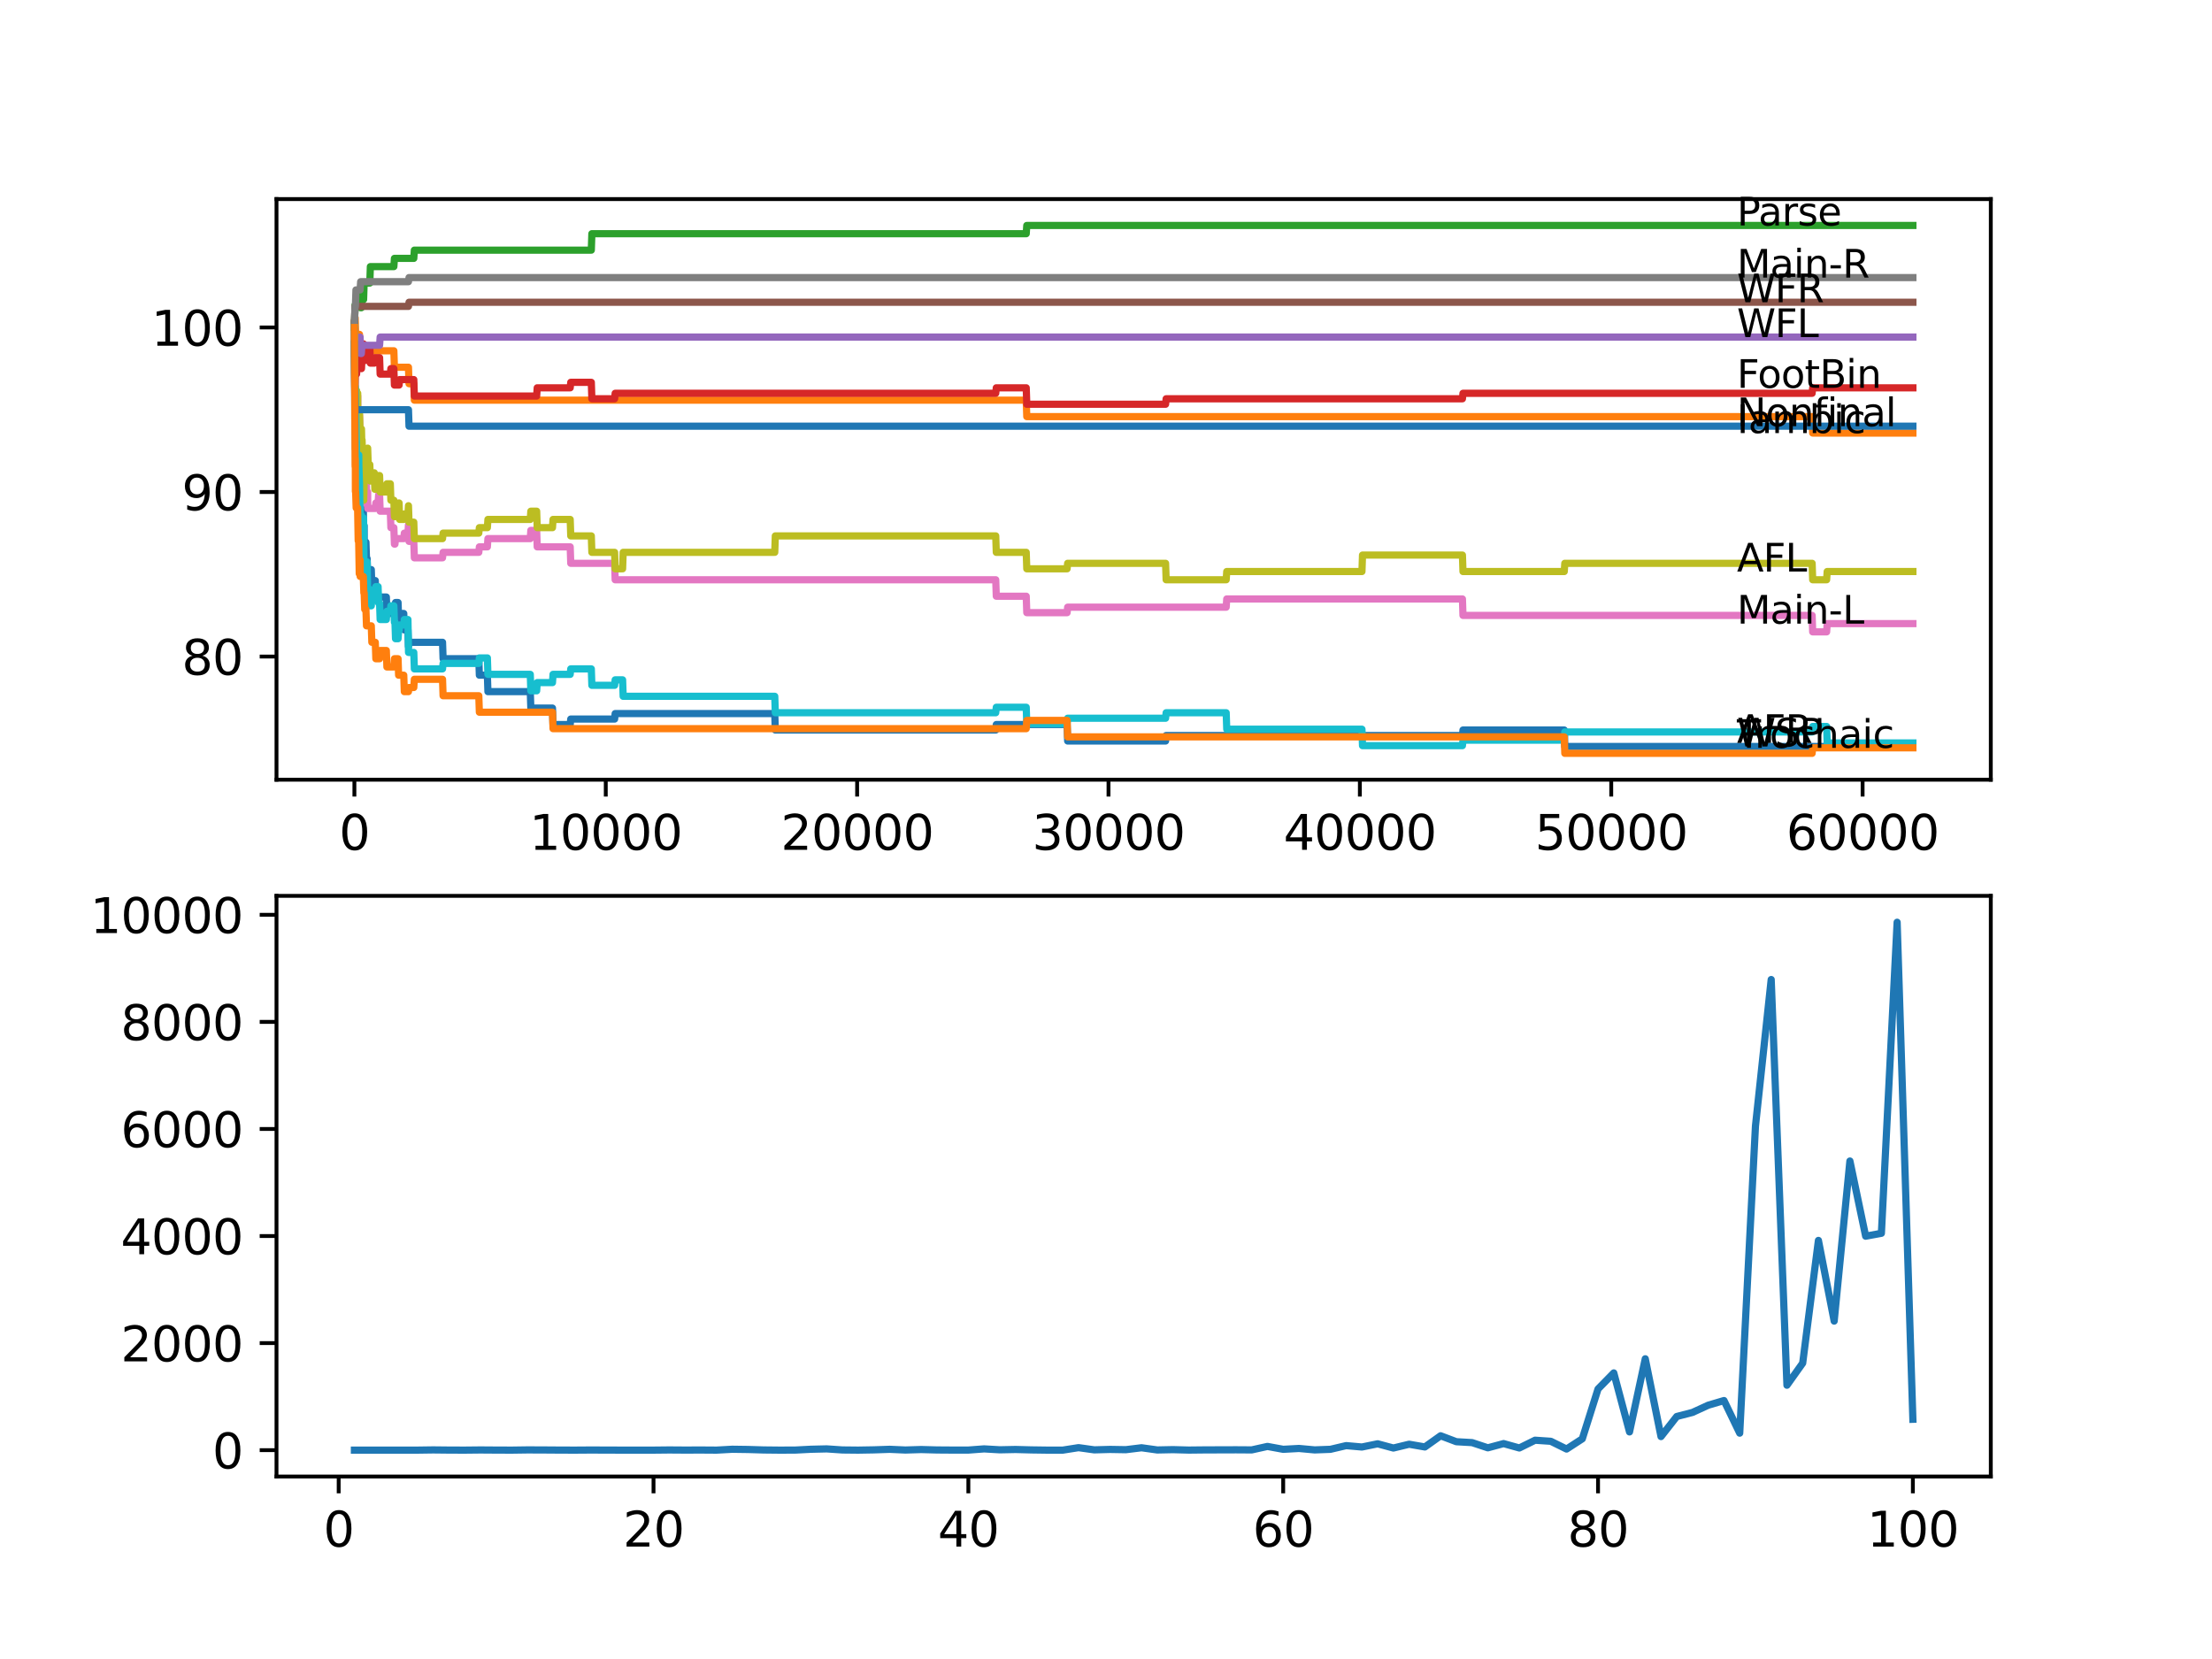 <?xml version="1.0" encoding="utf-8" standalone="no"?>
<!DOCTYPE svg PUBLIC "-//W3C//DTD SVG 1.1//EN"
  "http://www.w3.org/Graphics/SVG/1.1/DTD/svg11.dtd">
<svg xmlns:xlink="http://www.w3.org/1999/xlink" width="460.8pt" height="345.6pt" viewBox="0 0 460.8 345.6" xmlns="http://www.w3.org/2000/svg" version="1.1">
 <defs>
  <style type="text/css">*{stroke-linejoin: round; stroke-linecap: butt}</style>
 </defs>
 <g id="figure_1">
  <g id="patch_1">
   <path d="M 0 345.6 
L 460.8 345.6 
L 460.8 0 
L 0 0 
z
" style="fill: #ffffff"/>
  </g>
  <g id="axes_1">
   <g id="patch_2">
    <path d="M 57.6 162.432 
L 414.72 162.432 
L 414.72 41.472 
L 57.6 41.472 
z
" style="fill: #ffffff"/>
   </g>
   <g id="matplotlib.axis_1">
    <g id="xtick_1">
     <g id="line2d_1">
      <defs>
       <path id="m3d35a24937" d="M 0 0 
L 0 3.5 
" style="stroke: #000000; stroke-width: 0.8"/>
      </defs>
      <g>
       <use xlink:href="#m3d35a24937" x="73.827" y="162.432" style="stroke: #000000; stroke-width: 0.8"/>
      </g>
     </g>
     <g id="text_1">
      <!-- 0 -->
      <g transform="translate(70.646 177.03)scale(0.1 -0.1)">
       <defs>
        <path id="DejaVuSans-30" d="M 2034 4250 
Q 1547 4250 1301 3770 
Q 1056 3291 1056 2328 
Q 1056 1369 1301 889 
Q 1547 409 2034 409 
Q 2525 409 2770 889 
Q 3016 1369 3016 2328 
Q 3016 3291 2770 3770 
Q 2525 4250 2034 4250 
z
M 2034 4750 
Q 2819 4750 3233 4129 
Q 3647 3509 3647 2328 
Q 3647 1150 3233 529 
Q 2819 -91 2034 -91 
Q 1250 -91 836 529 
Q 422 1150 422 2328 
Q 422 3509 836 4129 
Q 1250 4750 2034 4750 
z
" transform="scale(0.016)"/>
       </defs>
       <use xlink:href="#DejaVuSans-30"/>
      </g>
     </g>
    </g>
    <g id="xtick_2">
     <g id="line2d_2">
      <g>
       <use xlink:href="#m3d35a24937" x="126.192" y="162.432" style="stroke: #000000; stroke-width: 0.8"/>
      </g>
     </g>
     <g id="text_2">
      <!-- 10000 -->
      <g transform="translate(110.286 177.03)scale(0.1 -0.1)">
       <defs>
        <path id="DejaVuSans-31" d="M 794 531 
L 1825 531 
L 1825 4091 
L 703 3866 
L 703 4441 
L 1819 4666 
L 2450 4666 
L 2450 531 
L 3481 531 
L 3481 0 
L 794 0 
L 794 531 
z
" transform="scale(0.016)"/>
       </defs>
       <use xlink:href="#DejaVuSans-31"/>
       <use xlink:href="#DejaVuSans-30" x="63.623"/>
       <use xlink:href="#DejaVuSans-30" x="127.246"/>
       <use xlink:href="#DejaVuSans-30" x="190.869"/>
       <use xlink:href="#DejaVuSans-30" x="254.492"/>
      </g>
     </g>
    </g>
    <g id="xtick_3">
     <g id="line2d_3">
      <g>
       <use xlink:href="#m3d35a24937" x="178.556" y="162.432" style="stroke: #000000; stroke-width: 0.8"/>
      </g>
     </g>
     <g id="text_3">
      <!-- 20000 -->
      <g transform="translate(162.65 177.03)scale(0.1 -0.1)">
       <defs>
        <path id="DejaVuSans-32" d="M 1228 531 
L 3431 531 
L 3431 0 
L 469 0 
L 469 531 
Q 828 903 1448 1529 
Q 2069 2156 2228 2338 
Q 2531 2678 2651 2914 
Q 2772 3150 2772 3378 
Q 2772 3750 2511 3984 
Q 2250 4219 1831 4219 
Q 1534 4219 1204 4116 
Q 875 4013 500 3803 
L 500 4441 
Q 881 4594 1212 4672 
Q 1544 4750 1819 4750 
Q 2544 4750 2975 4387 
Q 3406 4025 3406 3419 
Q 3406 3131 3298 2873 
Q 3191 2616 2906 2266 
Q 2828 2175 2409 1742 
Q 1991 1309 1228 531 
z
" transform="scale(0.016)"/>
       </defs>
       <use xlink:href="#DejaVuSans-32"/>
       <use xlink:href="#DejaVuSans-30" x="63.623"/>
       <use xlink:href="#DejaVuSans-30" x="127.246"/>
       <use xlink:href="#DejaVuSans-30" x="190.869"/>
       <use xlink:href="#DejaVuSans-30" x="254.492"/>
      </g>
     </g>
    </g>
    <g id="xtick_4">
     <g id="line2d_4">
      <g>
       <use xlink:href="#m3d35a24937" x="230.921" y="162.432" style="stroke: #000000; stroke-width: 0.8"/>
      </g>
     </g>
     <g id="text_4">
      <!-- 30000 -->
      <g transform="translate(215.015 177.03)scale(0.1 -0.1)">
       <defs>
        <path id="DejaVuSans-33" d="M 2597 2516 
Q 3050 2419 3304 2112 
Q 3559 1806 3559 1356 
Q 3559 666 3084 287 
Q 2609 -91 1734 -91 
Q 1441 -91 1130 -33 
Q 819 25 488 141 
L 488 750 
Q 750 597 1062 519 
Q 1375 441 1716 441 
Q 2309 441 2620 675 
Q 2931 909 2931 1356 
Q 2931 1769 2642 2001 
Q 2353 2234 1838 2234 
L 1294 2234 
L 1294 2753 
L 1863 2753 
Q 2328 2753 2575 2939 
Q 2822 3125 2822 3475 
Q 2822 3834 2567 4026 
Q 2313 4219 1838 4219 
Q 1578 4219 1281 4162 
Q 984 4106 628 3988 
L 628 4550 
Q 988 4650 1302 4700 
Q 1616 4750 1894 4750 
Q 2613 4750 3031 4423 
Q 3450 4097 3450 3541 
Q 3450 3153 3228 2886 
Q 3006 2619 2597 2516 
z
" transform="scale(0.016)"/>
       </defs>
       <use xlink:href="#DejaVuSans-33"/>
       <use xlink:href="#DejaVuSans-30" x="63.623"/>
       <use xlink:href="#DejaVuSans-30" x="127.246"/>
       <use xlink:href="#DejaVuSans-30" x="190.869"/>
       <use xlink:href="#DejaVuSans-30" x="254.492"/>
      </g>
     </g>
    </g>
    <g id="xtick_5">
     <g id="line2d_5">
      <g>
       <use xlink:href="#m3d35a24937" x="283.285" y="162.432" style="stroke: #000000; stroke-width: 0.8"/>
      </g>
     </g>
     <g id="text_5">
      <!-- 40000 -->
      <g transform="translate(267.379 177.03)scale(0.1 -0.1)">
       <defs>
        <path id="DejaVuSans-34" d="M 2419 4116 
L 825 1625 
L 2419 1625 
L 2419 4116 
z
M 2253 4666 
L 3047 4666 
L 3047 1625 
L 3713 1625 
L 3713 1100 
L 3047 1100 
L 3047 0 
L 2419 0 
L 2419 1100 
L 313 1100 
L 313 1709 
L 2253 4666 
z
" transform="scale(0.016)"/>
       </defs>
       <use xlink:href="#DejaVuSans-34"/>
       <use xlink:href="#DejaVuSans-30" x="63.623"/>
       <use xlink:href="#DejaVuSans-30" x="127.246"/>
       <use xlink:href="#DejaVuSans-30" x="190.869"/>
       <use xlink:href="#DejaVuSans-30" x="254.492"/>
      </g>
     </g>
    </g>
    <g id="xtick_6">
     <g id="line2d_6">
      <g>
       <use xlink:href="#m3d35a24937" x="335.65" y="162.432" style="stroke: #000000; stroke-width: 0.8"/>
      </g>
     </g>
     <g id="text_6">
      <!-- 50000 -->
      <g transform="translate(319.744 177.03)scale(0.1 -0.1)">
       <defs>
        <path id="DejaVuSans-35" d="M 691 4666 
L 3169 4666 
L 3169 4134 
L 1269 4134 
L 1269 2991 
Q 1406 3038 1543 3061 
Q 1681 3084 1819 3084 
Q 2600 3084 3056 2656 
Q 3513 2228 3513 1497 
Q 3513 744 3044 326 
Q 2575 -91 1722 -91 
Q 1428 -91 1123 -41 
Q 819 9 494 109 
L 494 744 
Q 775 591 1075 516 
Q 1375 441 1709 441 
Q 2250 441 2565 725 
Q 2881 1009 2881 1497 
Q 2881 1984 2565 2268 
Q 2250 2553 1709 2553 
Q 1456 2553 1204 2497 
Q 953 2441 691 2322 
L 691 4666 
z
" transform="scale(0.016)"/>
       </defs>
       <use xlink:href="#DejaVuSans-35"/>
       <use xlink:href="#DejaVuSans-30" x="63.623"/>
       <use xlink:href="#DejaVuSans-30" x="127.246"/>
       <use xlink:href="#DejaVuSans-30" x="190.869"/>
       <use xlink:href="#DejaVuSans-30" x="254.492"/>
      </g>
     </g>
    </g>
    <g id="xtick_7">
     <g id="line2d_7">
      <g>
       <use xlink:href="#m3d35a24937" x="388.014" y="162.432" style="stroke: #000000; stroke-width: 0.8"/>
      </g>
     </g>
     <g id="text_7">
      <!-- 60000 -->
      <g transform="translate(372.108 177.03)scale(0.1 -0.1)">
       <defs>
        <path id="DejaVuSans-36" d="M 2113 2584 
Q 1688 2584 1439 2293 
Q 1191 2003 1191 1497 
Q 1191 994 1439 701 
Q 1688 409 2113 409 
Q 2538 409 2786 701 
Q 3034 994 3034 1497 
Q 3034 2003 2786 2293 
Q 2538 2584 2113 2584 
z
M 3366 4563 
L 3366 3988 
Q 3128 4100 2886 4159 
Q 2644 4219 2406 4219 
Q 1781 4219 1451 3797 
Q 1122 3375 1075 2522 
Q 1259 2794 1537 2939 
Q 1816 3084 2150 3084 
Q 2853 3084 3261 2657 
Q 3669 2231 3669 1497 
Q 3669 778 3244 343 
Q 2819 -91 2113 -91 
Q 1303 -91 875 529 
Q 447 1150 447 2328 
Q 447 3434 972 4092 
Q 1497 4750 2381 4750 
Q 2619 4750 2861 4703 
Q 3103 4656 3366 4563 
z
" transform="scale(0.016)"/>
       </defs>
       <use xlink:href="#DejaVuSans-36"/>
       <use xlink:href="#DejaVuSans-30" x="63.623"/>
       <use xlink:href="#DejaVuSans-30" x="127.246"/>
       <use xlink:href="#DejaVuSans-30" x="190.869"/>
       <use xlink:href="#DejaVuSans-30" x="254.492"/>
      </g>
     </g>
    </g>
   </g>
   <g id="matplotlib.axis_2">
    <g id="ytick_1">
     <g id="line2d_8">
      <defs>
       <path id="mb5b7b921cf" d="M 0 0 
L -3.5 0 
" style="stroke: #000000; stroke-width: 0.8"/>
      </defs>
      <g>
       <use xlink:href="#mb5b7b921cf" x="57.6" y="136.769" style="stroke: #000000; stroke-width: 0.8"/>
      </g>
     </g>
     <g id="text_8">
      <!-- 80 -->
      <g transform="translate(37.875 140.568)scale(0.1 -0.1)">
       <defs>
        <path id="DejaVuSans-38" d="M 2034 2216 
Q 1584 2216 1326 1975 
Q 1069 1734 1069 1313 
Q 1069 891 1326 650 
Q 1584 409 2034 409 
Q 2484 409 2743 651 
Q 3003 894 3003 1313 
Q 3003 1734 2745 1975 
Q 2488 2216 2034 2216 
z
M 1403 2484 
Q 997 2584 770 2862 
Q 544 3141 544 3541 
Q 544 4100 942 4425 
Q 1341 4750 2034 4750 
Q 2731 4750 3128 4425 
Q 3525 4100 3525 3541 
Q 3525 3141 3298 2862 
Q 3072 2584 2669 2484 
Q 3125 2378 3379 2068 
Q 3634 1759 3634 1313 
Q 3634 634 3220 271 
Q 2806 -91 2034 -91 
Q 1263 -91 848 271 
Q 434 634 434 1313 
Q 434 1759 690 2068 
Q 947 2378 1403 2484 
z
M 1172 3481 
Q 1172 3119 1398 2916 
Q 1625 2713 2034 2713 
Q 2441 2713 2670 2916 
Q 2900 3119 2900 3481 
Q 2900 3844 2670 4047 
Q 2441 4250 2034 4250 
Q 1625 4250 1398 4047 
Q 1172 3844 1172 3481 
z
" transform="scale(0.016)"/>
       </defs>
       <use xlink:href="#DejaVuSans-38"/>
       <use xlink:href="#DejaVuSans-30" x="63.623"/>
      </g>
     </g>
    </g>
    <g id="ytick_2">
     <g id="line2d_9">
      <g>
       <use xlink:href="#mb5b7b921cf" x="57.6" y="102.495" style="stroke: #000000; stroke-width: 0.8"/>
      </g>
     </g>
     <g id="text_9">
      <!-- 90 -->
      <g transform="translate(37.875 106.294)scale(0.1 -0.1)">
       <defs>
        <path id="DejaVuSans-39" d="M 703 97 
L 703 672 
Q 941 559 1184 500 
Q 1428 441 1663 441 
Q 2288 441 2617 861 
Q 2947 1281 2994 2138 
Q 2813 1869 2534 1725 
Q 2256 1581 1919 1581 
Q 1219 1581 811 2004 
Q 403 2428 403 3163 
Q 403 3881 828 4315 
Q 1253 4750 1959 4750 
Q 2769 4750 3195 4129 
Q 3622 3509 3622 2328 
Q 3622 1225 3098 567 
Q 2575 -91 1691 -91 
Q 1453 -91 1209 -44 
Q 966 3 703 97 
z
M 1959 2075 
Q 2384 2075 2632 2365 
Q 2881 2656 2881 3163 
Q 2881 3666 2632 3958 
Q 2384 4250 1959 4250 
Q 1534 4250 1286 3958 
Q 1038 3666 1038 3163 
Q 1038 2656 1286 2365 
Q 1534 2075 1959 2075 
z
" transform="scale(0.016)"/>
       </defs>
       <use xlink:href="#DejaVuSans-39"/>
       <use xlink:href="#DejaVuSans-30" x="63.623"/>
      </g>
     </g>
    </g>
    <g id="ytick_3">
     <g id="line2d_10">
      <g>
       <use xlink:href="#mb5b7b921cf" x="57.6" y="68.22" style="stroke: #000000; stroke-width: 0.8"/>
      </g>
     </g>
     <g id="text_10">
      <!-- 100 -->
      <g transform="translate(31.512 72.02)scale(0.1 -0.1)">
       <use xlink:href="#DejaVuSans-31"/>
       <use xlink:href="#DejaVuSans-30" x="63.623"/>
       <use xlink:href="#DejaVuSans-30" x="127.246"/>
      </g>
     </g>
    </g>
   </g>
   <g id="line2d_11">
    <path d="M 73.833 67.363 
L 73.917 87.243 
L 73.969 85.243 
L 73.995 85.243 
L 74.011 84.386 
L 74.037 93.526 
L 74.053 93.526 
L 74.084 93.526 
L 74.089 96.954 
L 74.194 95.811 
L 74.283 95.811 
L 74.403 92.955 
L 74.498 92.955 
L 74.613 98.667 
L 74.639 98.667 
L 74.718 96.382 
L 74.723 99.81 
L 74.744 99.81 
L 74.749 99.81 
L 74.864 103.237 
L 74.922 103.237 
L 75.037 108.378 
L 75.377 108.378 
L 75.498 106.093 
L 75.66 106.093 
L 75.681 104.951 
L 75.749 110.663 
L 75.77 110.663 
L 75.864 109.521 
L 75.87 112.948 
L 76.231 112.948 
L 76.346 116.376 
L 76.482 116.376 
L 76.592 119.803 
L 76.708 118.661 
L 77.346 118.661 
L 77.462 122.088 
L 77.97 122.088 
L 78.085 120.946 
L 78.179 120.946 
L 78.294 124.373 
L 80.483 124.373 
L 80.598 127.801 
L 81.31 127.801 
L 81.426 126.658 
L 82.279 126.658 
L 82.394 125.516 
L 82.923 125.516 
L 83.038 128.943 
L 83.138 128.943 
L 83.253 127.801 
L 84.112 127.801 
L 84.227 131.228 
L 84.981 131.228 
L 85.091 134.655 
L 85.206 133.799 
L 92.186 133.799 
L 92.302 137.226 
L 99.743 137.226 
L 99.858 140.653 
L 101.528 140.653 
L 101.644 144.081 
L 110.467 144.081 
L 110.582 147.508 
L 115.091 147.508 
L 115.206 150.936 
L 118.782 150.936 
L 118.898 149.793 
L 128.035 149.793 
L 128.15 148.651 
L 161.397 148.651 
L 161.512 152.078 
L 207.43 152.078 
L 207.545 150.936 
L 222.297 150.936 
L 222.412 154.363 
L 242.813 154.363 
L 242.928 153.221 
L 304.65 153.221 
L 304.765 152.078 
L 325.863 152.078 
L 325.978 155.506 
L 398.487 155.506 
L 398.487 155.506 
" clip-path="url(#p4a618445a1)" style="fill: none; stroke: #1f77b4; stroke-width: 1.5; stroke-linecap: square"/>
   </g>
   <g id="line2d_12">
    <path d="M 73.833 67.363 
L 73.843 67.363 
L 73.917 66.221 
L 73.922 69.648 
L 73.943 69.648 
L 73.979 69.648 
L 73.99 66.221 
L 74.089 69.648 
L 74.885 69.648 
L 75 73.076 
L 82.049 73.076 
L 82.164 76.503 
L 85.091 76.503 
L 85.206 79.931 
L 86.201 79.931 
L 86.316 83.358 
L 213.782 83.358 
L 213.897 86.786 
L 377.5 86.786 
L 377.615 90.213 
L 398.487 90.213 
L 398.487 90.213 
" clip-path="url(#p4a618445a1)" style="fill: none; stroke: #ff7f0e; stroke-width: 1.5; stroke-linecap: square"/>
   </g>
   <g id="line2d_13">
    <path d="M 73.833 68.22 
L 73.969 63.536 
L 74.273 63.536 
L 74.388 61.822 
L 74.885 61.822 
L 75 60.68 
L 75.016 60.68 
L 75.131 64.107 
L 75.273 64.107 
L 75.388 62.394 
L 75.744 62.394 
L 75.859 58.966 
L 77.037 58.966 
L 77.153 55.539 
L 82.049 55.539 
L 82.164 53.825 
L 86.201 53.825 
L 86.316 52.111 
L 123.181 52.111 
L 123.296 48.684 
L 213.782 48.684 
L 213.897 46.97 
L 398.487 46.97 
L 398.487 46.97 
" clip-path="url(#p4a618445a1)" style="fill: none; stroke: #2ca02c; stroke-width: 1.5; stroke-linecap: square"/>
   </g>
   <g id="line2d_14">
    <path d="M 73.833 68.22 
L 73.927 82.787 
L 73.958 81.644 
L 74.089 74.504 
L 74.273 74.504 
L 74.283 77.931 
L 74.383 76.789 
L 74.519 76.789 
L 74.644 72.79 
L 74.655 72.79 
L 74.77 71.648 
L 74.885 71.648 
L 74.99 75.075 
L 74.995 73.361 
L 75.273 73.361 
L 75.304 76.789 
L 75.383 75.075 
L 75.425 75.075 
L 75.54 73.933 
L 75.66 73.933 
L 75.744 71.648 
L 75.749 75.075 
L 75.765 75.075 
L 76.315 75.075 
L 76.43 73.361 
L 76.592 73.361 
L 76.708 72.219 
L 77.037 72.219 
L 77.153 75.646 
L 77.97 75.646 
L 78.085 74.504 
L 79.074 74.504 
L 79.19 77.931 
L 81.31 77.931 
L 81.426 76.789 
L 82.049 76.789 
L 82.164 80.216 
L 83.138 80.216 
L 83.253 79.074 
L 86.201 79.074 
L 86.316 82.501 
L 111.797 82.501 
L 111.912 80.788 
L 118.782 80.788 
L 118.898 79.645 
L 123.181 79.645 
L 123.296 83.073 
L 128.035 83.073 
L 128.15 81.93 
L 207.43 81.93 
L 207.545 80.788 
L 213.782 80.788 
L 213.897 84.215 
L 242.813 84.215 
L 242.928 83.073 
L 304.65 83.073 
L 304.765 81.93 
L 377.5 81.93 
L 377.615 80.788 
L 398.487 80.788 
L 398.487 80.788 
" clip-path="url(#p4a618445a1)" style="fill: none; stroke: #d62728; stroke-width: 1.5; stroke-linecap: square"/>
   </g>
   <g id="line2d_15">
    <path d="M 73.833 71.648 
L 73.838 70.791 
L 73.843 74.218 
L 73.932 73.076 
L 74.273 73.076 
L 74.388 71.362 
L 74.885 71.362 
L 75 70.22 
L 75.016 70.22 
L 75.131 73.647 
L 75.273 73.647 
L 75.388 71.933 
L 79.074 71.933 
L 79.19 70.22 
L 398.487 70.22 
L 398.487 70.22 
" clip-path="url(#p4a618445a1)" style="fill: none; stroke: #9467bd; stroke-width: 1.5; stroke-linecap: square"/>
   </g>
   <g id="line2d_16">
    <path d="M 73.833 67.363 
L 73.964 63.822 
L 85.091 63.822 
L 85.206 62.965 
L 398.487 62.965 
L 398.487 62.965 
" clip-path="url(#p4a618445a1)" style="fill: none; stroke: #8c564b; stroke-width: 1.5; stroke-linecap: square"/>
   </g>
   <g id="line2d_17">
    <path d="M 73.833 71.648 
L 73.964 85.072 
L 73.99 85.072 
L 74.084 89.356 
L 74.037 84.215 
L 74.1 87.071 
L 74.178 87.071 
L 74.299 83.644 
L 74.498 83.644 
L 74.524 82.501 
L 74.529 85.929 
L 74.597 85.929 
L 74.655 85.929 
L 74.749 89.356 
L 74.765 86.5 
L 74.885 86.5 
L 75 89.927 
L 75.016 89.927 
L 75.131 93.355 
L 75.304 93.355 
L 75.377 96.782 
L 75.414 95.64 
L 75.425 95.64 
L 75.54 99.067 
L 75.66 99.067 
L 75.77 104.78 
L 75.775 103.637 
L 75.838 103.637 
L 75.953 100.781 
L 76.315 100.781 
L 76.43 104.208 
L 76.509 104.208 
L 76.592 102.495 
L 76.598 105.922 
L 76.613 105.922 
L 78.179 105.922 
L 78.294 104.78 
L 78.76 104.78 
L 78.875 103.066 
L 79.074 103.066 
L 79.19 106.493 
L 81.31 106.493 
L 81.426 109.921 
L 82.049 109.921 
L 82.164 113.348 
L 82.279 113.348 
L 82.394 112.206 
L 84.112 112.206 
L 84.227 111.063 
L 84.981 111.063 
L 85.091 109.35 
L 85.206 112.777 
L 86.201 112.777 
L 86.316 116.204 
L 92.186 116.204 
L 92.302 115.062 
L 99.743 115.062 
L 99.858 113.919 
L 101.528 113.919 
L 101.644 112.206 
L 110.467 112.206 
L 110.582 110.492 
L 111.797 110.492 
L 111.912 113.919 
L 118.782 113.919 
L 118.898 117.347 
L 128.035 117.347 
L 128.15 120.774 
L 207.43 120.774 
L 207.545 124.202 
L 213.782 124.202 
L 213.897 127.629 
L 222.297 127.629 
L 222.412 126.487 
L 255.438 126.487 
L 255.553 124.773 
L 304.65 124.773 
L 304.765 128.2 
L 377.5 128.2 
L 377.615 131.628 
L 380.521 131.628 
L 380.636 129.914 
L 398.487 129.914 
L 398.487 129.914 
" clip-path="url(#p4a618445a1)" style="fill: none; stroke: #e377c2; stroke-width: 1.5; stroke-linecap: square"/>
   </g>
   <g id="line2d_18">
    <path d="M 73.833 67.363 
L 73.964 63.822 
L 74.037 63.822 
L 74.152 60.394 
L 75.016 60.394 
L 75.131 58.681 
L 85.091 58.681 
L 85.206 57.824 
L 398.487 57.824 
L 398.487 57.824 
" clip-path="url(#p4a618445a1)" style="fill: none; stroke: #7f7f7f; stroke-width: 1.5; stroke-linecap: square"/>
   </g>
   <g id="line2d_19">
    <path d="M 73.833 71.648 
L 73.964 86.214 
L 73.99 86.214 
L 74.084 90.499 
L 74.1 88.214 
L 74.178 88.214 
L 74.283 81.359 
L 74.299 84.786 
L 74.372 84.786 
L 74.487 83.073 
L 74.498 83.073 
L 74.519 81.93 
L 74.529 88.785 
L 74.587 87.071 
L 74.639 87.071 
L 74.718 93.926 
L 74.749 88.785 
L 74.87 85.929 
L 74.885 85.929 
L 75 89.356 
L 75.016 89.356 
L 75.021 92.784 
L 75.126 89.356 
L 75.304 89.356 
L 75.377 92.784 
L 75.414 91.641 
L 75.425 91.641 
L 75.54 95.069 
L 75.66 95.069 
L 75.77 104.208 
L 75.781 103.066 
L 75.802 103.066 
L 75.922 96.782 
L 76.231 96.782 
L 76.315 95.069 
L 76.32 98.496 
L 76.336 98.496 
L 76.482 98.496 
L 76.592 93.355 
L 76.708 96.782 
L 77.037 96.782 
L 77.153 100.21 
L 77.346 100.21 
L 77.462 98.496 
L 77.97 98.496 
L 78.085 101.923 
L 78.179 101.923 
L 78.294 100.781 
L 78.76 100.781 
L 78.875 99.067 
L 79.074 99.067 
L 79.19 102.495 
L 80.483 102.495 
L 80.598 100.781 
L 81.31 100.781 
L 81.426 104.208 
L 82.049 104.208 
L 82.164 107.636 
L 82.279 107.636 
L 82.394 106.493 
L 82.923 106.493 
L 83.038 104.78 
L 83.138 104.78 
L 83.253 108.207 
L 84.112 108.207 
L 84.227 107.065 
L 84.981 107.065 
L 85.091 105.351 
L 85.206 108.778 
L 86.201 108.778 
L 86.316 112.206 
L 92.186 112.206 
L 92.302 111.063 
L 99.743 111.063 
L 99.858 109.921 
L 101.528 109.921 
L 101.644 108.207 
L 110.467 108.207 
L 110.582 106.493 
L 111.797 106.493 
L 111.912 109.921 
L 115.091 109.921 
L 115.206 108.207 
L 118.782 108.207 
L 118.898 111.635 
L 123.181 111.635 
L 123.296 115.062 
L 128.035 115.062 
L 128.15 118.489 
L 129.7 118.489 
L 129.816 115.062 
L 161.397 115.062 
L 161.512 111.635 
L 207.43 111.635 
L 207.545 115.062 
L 213.782 115.062 
L 213.897 118.489 
L 222.297 118.489 
L 222.412 117.347 
L 242.813 117.347 
L 242.928 120.774 
L 255.438 120.774 
L 255.553 119.061 
L 283.72 119.061 
L 283.835 115.633 
L 304.65 115.633 
L 304.765 119.061 
L 325.863 119.061 
L 325.978 117.347 
L 377.5 117.347 
L 377.615 120.774 
L 380.521 120.774 
L 380.636 119.061 
L 398.487 119.061 
L 398.487 119.061 
" clip-path="url(#p4a618445a1)" style="fill: none; stroke: #bcbd22; stroke-width: 1.5; stroke-linecap: square"/>
   </g>
   <g id="line2d_20">
    <path d="M 73.833 68.22 
L 73.958 83.929 
L 73.964 82.216 
L 73.99 82.216 
L 73.995 80.502 
L 74.063 87.928 
L 74.089 85.072 
L 74.21 91.927 
L 74.246 91.927 
L 74.283 102.209 
L 74.367 101.067 
L 74.372 101.067 
L 74.487 104.494 
L 74.498 104.494 
L 74.634 98.782 
L 74.639 98.782 
L 74.739 94.783 
L 74.754 97.068 
L 74.76 97.068 
L 74.875 100.495 
L 74.885 100.495 
L 74.99 107.35 
L 75 105.636 
L 75.021 105.636 
L 75.027 109.064 
L 75.131 107.35 
L 75.273 107.35 
L 75.388 112.491 
L 75.425 112.491 
L 75.54 111.349 
L 75.66 111.349 
L 75.744 107.921 
L 75.77 111.349 
L 75.864 121.631 
L 75.891 120.489 
L 76.231 120.489 
L 76.351 117.061 
L 76.482 117.061 
L 76.592 123.916 
L 76.598 122.774 
L 77.037 122.774 
L 77.153 126.201 
L 77.346 126.201 
L 77.462 124.487 
L 77.97 124.487 
L 78.085 123.345 
L 78.179 123.345 
L 78.294 122.202 
L 78.76 122.202 
L 78.875 125.63 
L 79.074 125.63 
L 79.19 129.057 
L 80.483 129.057 
L 80.598 127.344 
L 81.31 127.344 
L 81.426 126.201 
L 82.049 126.201 
L 82.164 129.629 
L 82.279 129.629 
L 82.394 133.056 
L 82.923 133.056 
L 83.038 131.342 
L 83.138 131.342 
L 83.253 130.2 
L 84.112 130.2 
L 84.227 129.057 
L 84.981 129.057 
L 85.102 135.912 
L 86.201 135.912 
L 86.316 139.34 
L 92.186 139.34 
L 92.302 138.197 
L 99.743 138.197 
L 99.858 137.055 
L 101.528 137.055 
L 101.644 140.482 
L 110.467 140.482 
L 110.582 143.91 
L 111.797 143.91 
L 111.912 142.196 
L 115.091 142.196 
L 115.206 140.482 
L 118.782 140.482 
L 118.898 139.34 
L 123.181 139.34 
L 123.296 142.767 
L 128.035 142.767 
L 128.15 141.625 
L 129.7 141.625 
L 129.816 145.052 
L 161.397 145.052 
L 161.512 148.479 
L 207.43 148.479 
L 207.545 147.337 
L 213.782 147.337 
L 213.897 150.764 
L 222.297 150.764 
L 222.412 149.622 
L 242.813 149.622 
L 242.928 148.479 
L 255.438 148.479 
L 255.553 151.907 
L 283.72 151.907 
L 283.835 155.334 
L 304.65 155.334 
L 304.765 154.192 
L 325.863 154.192 
L 325.978 152.478 
L 377.5 152.478 
L 377.615 151.336 
L 380.521 151.336 
L 380.636 154.763 
L 398.487 154.763 
L 398.487 154.763 
" clip-path="url(#p4a618445a1)" style="fill: none; stroke: #17becf; stroke-width: 1.5; stroke-linecap: square"/>
   </g>
   <g id="line2d_21">
    <path d="M 73.833 71.648 
L 73.964 85.357 
L 85.091 85.357 
L 85.206 88.785 
L 398.487 88.785 
L 398.487 88.785 
" clip-path="url(#p4a618445a1)" style="fill: none; stroke: #1f77b4; stroke-width: 1.5; stroke-linecap: square"/>
   </g>
   <g id="line2d_22">
    <path d="M 73.833 68.22 
L 73.985 97.239 
L 73.99 97.239 
L 74.021 95.526 
L 74.037 102.38 
L 74.084 102.38 
L 74.199 105.808 
L 74.498 105.808 
L 74.618 112.663 
L 74.718 112.663 
L 74.838 119.518 
L 74.885 119.518 
L 75 118.375 
L 75.016 118.375 
L 75.027 116.661 
L 75.032 120.089 
L 75.121 120.089 
L 75.681 120.089 
L 75.796 123.516 
L 75.864 123.516 
L 75.98 126.944 
L 76.231 126.944 
L 76.346 130.371 
L 77.346 130.371 
L 77.462 133.799 
L 78.179 133.799 
L 78.294 137.226 
L 79.074 137.226 
L 79.19 135.512 
L 80.483 135.512 
L 80.598 138.94 
L 82.049 138.94 
L 82.164 137.226 
L 82.923 137.226 
L 83.038 140.653 
L 84.112 140.653 
L 84.227 144.081 
L 85.091 144.081 
L 85.206 143.224 
L 86.201 143.224 
L 86.316 141.51 
L 92.186 141.51 
L 92.302 144.938 
L 99.743 144.938 
L 99.858 148.365 
L 115.091 148.365 
L 115.206 151.793 
L 213.782 151.793 
L 213.897 150.079 
L 222.297 150.079 
L 222.412 153.506 
L 325.863 153.506 
L 325.978 156.934 
L 377.5 156.934 
L 377.615 155.791 
L 398.487 155.791 
L 398.487 155.791 
" clip-path="url(#p4a618445a1)" style="fill: none; stroke: #ff7f0e; stroke-width: 1.5; stroke-linecap: square"/>
   </g>
   <g id="patch_3">
    <path d="M 57.6 162.432 
L 57.6 41.472 
" style="fill: none; stroke: #000000; stroke-width: 0.8; stroke-linejoin: miter; stroke-linecap: square"/>
   </g>
   <g id="patch_4">
    <path d="M 414.72 162.432 
L 414.72 41.472 
" style="fill: none; stroke: #000000; stroke-width: 0.8; stroke-linejoin: miter; stroke-linecap: square"/>
   </g>
   <g id="patch_5">
    <path d="M 57.6 162.432 
L 414.72 162.432 
" style="fill: none; stroke: #000000; stroke-width: 0.8; stroke-linejoin: miter; stroke-linecap: square"/>
   </g>
   <g id="patch_6">
    <path d="M 57.6 41.472 
L 414.72 41.472 
" style="fill: none; stroke: #000000; stroke-width: 0.8; stroke-linejoin: miter; stroke-linecap: square"/>
   </g>
   <g id="text_11">
    <!-- WSP -->
    <g transform="translate(361.832 155.506)scale(0.08 -0.08)">
     <defs>
      <path id="DejaVuSans-57" d="M 213 4666 
L 850 4666 
L 1831 722 
L 2809 4666 
L 3519 4666 
L 4500 722 
L 5478 4666 
L 6119 4666 
L 4947 0 
L 4153 0 
L 3169 4050 
L 2175 0 
L 1381 0 
L 213 4666 
z
" transform="scale(0.016)"/>
      <path id="DejaVuSans-53" d="M 3425 4513 
L 3425 3897 
Q 3066 4069 2747 4153 
Q 2428 4238 2131 4238 
Q 1616 4238 1336 4038 
Q 1056 3838 1056 3469 
Q 1056 3159 1242 3001 
Q 1428 2844 1947 2747 
L 2328 2669 
Q 3034 2534 3370 2195 
Q 3706 1856 3706 1288 
Q 3706 609 3251 259 
Q 2797 -91 1919 -91 
Q 1588 -91 1214 -16 
Q 841 59 441 206 
L 441 856 
Q 825 641 1194 531 
Q 1563 422 1919 422 
Q 2459 422 2753 634 
Q 3047 847 3047 1241 
Q 3047 1584 2836 1778 
Q 2625 1972 2144 2069 
L 1759 2144 
Q 1053 2284 737 2584 
Q 422 2884 422 3419 
Q 422 4038 858 4394 
Q 1294 4750 2059 4750 
Q 2388 4750 2728 4690 
Q 3069 4631 3425 4513 
z
" transform="scale(0.016)"/>
      <path id="DejaVuSans-50" d="M 1259 4147 
L 1259 2394 
L 2053 2394 
Q 2494 2394 2734 2622 
Q 2975 2850 2975 3272 
Q 2975 3691 2734 3919 
Q 2494 4147 2053 4147 
L 1259 4147 
z
M 628 4666 
L 2053 4666 
Q 2838 4666 3239 4311 
Q 3641 3956 3641 3272 
Q 3641 2581 3239 2228 
Q 2838 1875 2053 1875 
L 1259 1875 
L 1259 0 
L 628 0 
L 628 4666 
z
" transform="scale(0.016)"/>
     </defs>
     <use xlink:href="#DejaVuSans-57"/>
     <use xlink:href="#DejaVuSans-53" x="98.877"/>
     <use xlink:href="#DejaVuSans-50" x="162.354"/>
    </g>
   </g>
   <g id="text_12">
    <!-- Iambic -->
    <g transform="translate(361.832 90.213)scale(0.08 -0.08)">
     <defs>
      <path id="DejaVuSans-49" d="M 628 4666 
L 1259 4666 
L 1259 0 
L 628 0 
L 628 4666 
z
" transform="scale(0.016)"/>
      <path id="DejaVuSans-61" d="M 2194 1759 
Q 1497 1759 1228 1600 
Q 959 1441 959 1056 
Q 959 750 1161 570 
Q 1363 391 1709 391 
Q 2188 391 2477 730 
Q 2766 1069 2766 1631 
L 2766 1759 
L 2194 1759 
z
M 3341 1997 
L 3341 0 
L 2766 0 
L 2766 531 
Q 2569 213 2275 61 
Q 1981 -91 1556 -91 
Q 1019 -91 701 211 
Q 384 513 384 1019 
Q 384 1609 779 1909 
Q 1175 2209 1959 2209 
L 2766 2209 
L 2766 2266 
Q 2766 2663 2505 2880 
Q 2244 3097 1772 3097 
Q 1472 3097 1187 3025 
Q 903 2953 641 2809 
L 641 3341 
Q 956 3463 1253 3523 
Q 1550 3584 1831 3584 
Q 2591 3584 2966 3190 
Q 3341 2797 3341 1997 
z
" transform="scale(0.016)"/>
      <path id="DejaVuSans-6d" d="M 3328 2828 
Q 3544 3216 3844 3400 
Q 4144 3584 4550 3584 
Q 5097 3584 5394 3201 
Q 5691 2819 5691 2113 
L 5691 0 
L 5113 0 
L 5113 2094 
Q 5113 2597 4934 2840 
Q 4756 3084 4391 3084 
Q 3944 3084 3684 2787 
Q 3425 2491 3425 1978 
L 3425 0 
L 2847 0 
L 2847 2094 
Q 2847 2600 2669 2842 
Q 2491 3084 2119 3084 
Q 1678 3084 1418 2786 
Q 1159 2488 1159 1978 
L 1159 0 
L 581 0 
L 581 3500 
L 1159 3500 
L 1159 2956 
Q 1356 3278 1631 3431 
Q 1906 3584 2284 3584 
Q 2666 3584 2933 3390 
Q 3200 3197 3328 2828 
z
" transform="scale(0.016)"/>
      <path id="DejaVuSans-62" d="M 3116 1747 
Q 3116 2381 2855 2742 
Q 2594 3103 2138 3103 
Q 1681 3103 1420 2742 
Q 1159 2381 1159 1747 
Q 1159 1113 1420 752 
Q 1681 391 2138 391 
Q 2594 391 2855 752 
Q 3116 1113 3116 1747 
z
M 1159 2969 
Q 1341 3281 1617 3432 
Q 1894 3584 2278 3584 
Q 2916 3584 3314 3078 
Q 3713 2572 3713 1747 
Q 3713 922 3314 415 
Q 2916 -91 2278 -91 
Q 1894 -91 1617 61 
Q 1341 213 1159 525 
L 1159 0 
L 581 0 
L 581 4863 
L 1159 4863 
L 1159 2969 
z
" transform="scale(0.016)"/>
      <path id="DejaVuSans-69" d="M 603 3500 
L 1178 3500 
L 1178 0 
L 603 0 
L 603 3500 
z
M 603 4863 
L 1178 4863 
L 1178 4134 
L 603 4134 
L 603 4863 
z
" transform="scale(0.016)"/>
      <path id="DejaVuSans-63" d="M 3122 3366 
L 3122 2828 
Q 2878 2963 2633 3030 
Q 2388 3097 2138 3097 
Q 1578 3097 1268 2742 
Q 959 2388 959 1747 
Q 959 1106 1268 751 
Q 1578 397 2138 397 
Q 2388 397 2633 464 
Q 2878 531 3122 666 
L 3122 134 
Q 2881 22 2623 -34 
Q 2366 -91 2075 -91 
Q 1284 -91 818 406 
Q 353 903 353 1747 
Q 353 2603 823 3093 
Q 1294 3584 2113 3584 
Q 2378 3584 2631 3529 
Q 2884 3475 3122 3366 
z
" transform="scale(0.016)"/>
     </defs>
     <use xlink:href="#DejaVuSans-49"/>
     <use xlink:href="#DejaVuSans-61" x="29.492"/>
     <use xlink:href="#DejaVuSans-6d" x="90.771"/>
     <use xlink:href="#DejaVuSans-62" x="188.184"/>
     <use xlink:href="#DejaVuSans-69" x="251.66"/>
     <use xlink:href="#DejaVuSans-63" x="279.443"/>
    </g>
   </g>
   <g id="text_13">
    <!-- Parse -->
    <g transform="translate(361.832 46.97)scale(0.08 -0.08)">
     <defs>
      <path id="DejaVuSans-72" d="M 2631 2963 
Q 2534 3019 2420 3045 
Q 2306 3072 2169 3072 
Q 1681 3072 1420 2755 
Q 1159 2438 1159 1844 
L 1159 0 
L 581 0 
L 581 3500 
L 1159 3500 
L 1159 2956 
Q 1341 3275 1631 3429 
Q 1922 3584 2338 3584 
Q 2397 3584 2469 3576 
Q 2541 3569 2628 3553 
L 2631 2963 
z
" transform="scale(0.016)"/>
      <path id="DejaVuSans-73" d="M 2834 3397 
L 2834 2853 
Q 2591 2978 2328 3040 
Q 2066 3103 1784 3103 
Q 1356 3103 1142 2972 
Q 928 2841 928 2578 
Q 928 2378 1081 2264 
Q 1234 2150 1697 2047 
L 1894 2003 
Q 2506 1872 2764 1633 
Q 3022 1394 3022 966 
Q 3022 478 2636 193 
Q 2250 -91 1575 -91 
Q 1294 -91 989 -36 
Q 684 19 347 128 
L 347 722 
Q 666 556 975 473 
Q 1284 391 1588 391 
Q 1994 391 2212 530 
Q 2431 669 2431 922 
Q 2431 1156 2273 1281 
Q 2116 1406 1581 1522 
L 1381 1569 
Q 847 1681 609 1914 
Q 372 2147 372 2553 
Q 372 3047 722 3315 
Q 1072 3584 1716 3584 
Q 2034 3584 2315 3537 
Q 2597 3491 2834 3397 
z
" transform="scale(0.016)"/>
      <path id="DejaVuSans-65" d="M 3597 1894 
L 3597 1613 
L 953 1613 
Q 991 1019 1311 708 
Q 1631 397 2203 397 
Q 2534 397 2845 478 
Q 3156 559 3463 722 
L 3463 178 
Q 3153 47 2828 -22 
Q 2503 -91 2169 -91 
Q 1331 -91 842 396 
Q 353 884 353 1716 
Q 353 2575 817 3079 
Q 1281 3584 2069 3584 
Q 2775 3584 3186 3129 
Q 3597 2675 3597 1894 
z
M 3022 2063 
Q 3016 2534 2758 2815 
Q 2500 3097 2075 3097 
Q 1594 3097 1305 2825 
Q 1016 2553 972 2059 
L 3022 2063 
z
" transform="scale(0.016)"/>
     </defs>
     <use xlink:href="#DejaVuSans-50"/>
     <use xlink:href="#DejaVuSans-61" x="55.803"/>
     <use xlink:href="#DejaVuSans-72" x="117.082"/>
     <use xlink:href="#DejaVuSans-73" x="158.195"/>
     <use xlink:href="#DejaVuSans-65" x="210.295"/>
    </g>
   </g>
   <g id="text_14">
    <!-- FootBin -->
    <g transform="translate(361.832 80.788)scale(0.08 -0.08)">
     <defs>
      <path id="DejaVuSans-46" d="M 628 4666 
L 3309 4666 
L 3309 4134 
L 1259 4134 
L 1259 2759 
L 3109 2759 
L 3109 2228 
L 1259 2228 
L 1259 0 
L 628 0 
L 628 4666 
z
" transform="scale(0.016)"/>
      <path id="DejaVuSans-6f" d="M 1959 3097 
Q 1497 3097 1228 2736 
Q 959 2375 959 1747 
Q 959 1119 1226 758 
Q 1494 397 1959 397 
Q 2419 397 2687 759 
Q 2956 1122 2956 1747 
Q 2956 2369 2687 2733 
Q 2419 3097 1959 3097 
z
M 1959 3584 
Q 2709 3584 3137 3096 
Q 3566 2609 3566 1747 
Q 3566 888 3137 398 
Q 2709 -91 1959 -91 
Q 1206 -91 779 398 
Q 353 888 353 1747 
Q 353 2609 779 3096 
Q 1206 3584 1959 3584 
z
" transform="scale(0.016)"/>
      <path id="DejaVuSans-74" d="M 1172 4494 
L 1172 3500 
L 2356 3500 
L 2356 3053 
L 1172 3053 
L 1172 1153 
Q 1172 725 1289 603 
Q 1406 481 1766 481 
L 2356 481 
L 2356 0 
L 1766 0 
Q 1100 0 847 248 
Q 594 497 594 1153 
L 594 3053 
L 172 3053 
L 172 3500 
L 594 3500 
L 594 4494 
L 1172 4494 
z
" transform="scale(0.016)"/>
      <path id="DejaVuSans-42" d="M 1259 2228 
L 1259 519 
L 2272 519 
Q 2781 519 3026 730 
Q 3272 941 3272 1375 
Q 3272 1813 3026 2020 
Q 2781 2228 2272 2228 
L 1259 2228 
z
M 1259 4147 
L 1259 2741 
L 2194 2741 
Q 2656 2741 2882 2914 
Q 3109 3088 3109 3444 
Q 3109 3797 2882 3972 
Q 2656 4147 2194 4147 
L 1259 4147 
z
M 628 4666 
L 2241 4666 
Q 2963 4666 3353 4366 
Q 3744 4066 3744 3513 
Q 3744 3084 3544 2831 
Q 3344 2578 2956 2516 
Q 3422 2416 3680 2098 
Q 3938 1781 3938 1306 
Q 3938 681 3513 340 
Q 3088 0 2303 0 
L 628 0 
L 628 4666 
z
" transform="scale(0.016)"/>
      <path id="DejaVuSans-6e" d="M 3513 2113 
L 3513 0 
L 2938 0 
L 2938 2094 
Q 2938 2591 2744 2837 
Q 2550 3084 2163 3084 
Q 1697 3084 1428 2787 
Q 1159 2491 1159 1978 
L 1159 0 
L 581 0 
L 581 3500 
L 1159 3500 
L 1159 2956 
Q 1366 3272 1645 3428 
Q 1925 3584 2291 3584 
Q 2894 3584 3203 3211 
Q 3513 2838 3513 2113 
z
" transform="scale(0.016)"/>
     </defs>
     <use xlink:href="#DejaVuSans-46"/>
     <use xlink:href="#DejaVuSans-6f" x="53.895"/>
     <use xlink:href="#DejaVuSans-6f" x="115.076"/>
     <use xlink:href="#DejaVuSans-74" x="176.258"/>
     <use xlink:href="#DejaVuSans-42" x="215.467"/>
     <use xlink:href="#DejaVuSans-69" x="284.07"/>
     <use xlink:href="#DejaVuSans-6e" x="311.854"/>
    </g>
   </g>
   <g id="text_15">
    <!-- WFL -->
    <g transform="translate(361.832 70.22)scale(0.08 -0.08)">
     <defs>
      <path id="DejaVuSans-4c" d="M 628 4666 
L 1259 4666 
L 1259 531 
L 3531 531 
L 3531 0 
L 628 0 
L 628 4666 
z
" transform="scale(0.016)"/>
     </defs>
     <use xlink:href="#DejaVuSans-57"/>
     <use xlink:href="#DejaVuSans-46" x="98.877"/>
     <use xlink:href="#DejaVuSans-4c" x="156.396"/>
    </g>
   </g>
   <g id="text_16">
    <!-- WFR -->
    <g transform="translate(361.832 62.965)scale(0.08 -0.08)">
     <defs>
      <path id="DejaVuSans-52" d="M 2841 2188 
Q 3044 2119 3236 1894 
Q 3428 1669 3622 1275 
L 4263 0 
L 3584 0 
L 2988 1197 
Q 2756 1666 2539 1819 
Q 2322 1972 1947 1972 
L 1259 1972 
L 1259 0 
L 628 0 
L 628 4666 
L 2053 4666 
Q 2853 4666 3247 4331 
Q 3641 3997 3641 3322 
Q 3641 2881 3436 2590 
Q 3231 2300 2841 2188 
z
M 1259 4147 
L 1259 2491 
L 2053 2491 
Q 2509 2491 2742 2702 
Q 2975 2913 2975 3322 
Q 2975 3731 2742 3939 
Q 2509 4147 2053 4147 
L 1259 4147 
z
" transform="scale(0.016)"/>
     </defs>
     <use xlink:href="#DejaVuSans-57"/>
     <use xlink:href="#DejaVuSans-46" x="98.877"/>
     <use xlink:href="#DejaVuSans-52" x="156.396"/>
    </g>
   </g>
   <g id="text_17">
    <!-- Main-L -->
    <g transform="translate(361.832 129.914)scale(0.08 -0.08)">
     <defs>
      <path id="DejaVuSans-4d" d="M 628 4666 
L 1569 4666 
L 2759 1491 
L 3956 4666 
L 4897 4666 
L 4897 0 
L 4281 0 
L 4281 4097 
L 3078 897 
L 2444 897 
L 1241 4097 
L 1241 0 
L 628 0 
L 628 4666 
z
" transform="scale(0.016)"/>
      <path id="DejaVuSans-2d" d="M 313 2009 
L 1997 2009 
L 1997 1497 
L 313 1497 
L 313 2009 
z
" transform="scale(0.016)"/>
     </defs>
     <use xlink:href="#DejaVuSans-4d"/>
     <use xlink:href="#DejaVuSans-61" x="86.279"/>
     <use xlink:href="#DejaVuSans-69" x="147.559"/>
     <use xlink:href="#DejaVuSans-6e" x="175.342"/>
     <use xlink:href="#DejaVuSans-2d" x="238.721"/>
     <use xlink:href="#DejaVuSans-4c" x="274.805"/>
    </g>
   </g>
   <g id="text_18">
    <!-- Main-R -->
    <g transform="translate(361.832 57.824)scale(0.08 -0.08)">
     <use xlink:href="#DejaVuSans-4d"/>
     <use xlink:href="#DejaVuSans-61" x="86.279"/>
     <use xlink:href="#DejaVuSans-69" x="147.559"/>
     <use xlink:href="#DejaVuSans-6e" x="175.342"/>
     <use xlink:href="#DejaVuSans-2d" x="238.721"/>
     <use xlink:href="#DejaVuSans-52" x="274.805"/>
    </g>
   </g>
   <g id="text_19">
    <!-- AFL -->
    <g transform="translate(361.832 119.061)scale(0.08 -0.08)">
     <defs>
      <path id="DejaVuSans-41" d="M 2188 4044 
L 1331 1722 
L 3047 1722 
L 2188 4044 
z
M 1831 4666 
L 2547 4666 
L 4325 0 
L 3669 0 
L 3244 1197 
L 1141 1197 
L 716 0 
L 50 0 
L 1831 4666 
z
" transform="scale(0.016)"/>
     </defs>
     <use xlink:href="#DejaVuSans-41"/>
     <use xlink:href="#DejaVuSans-46" x="68.408"/>
     <use xlink:href="#DejaVuSans-4c" x="125.928"/>
    </g>
   </g>
   <g id="text_20">
    <!-- AFR -->
    <g transform="translate(361.832 154.763)scale(0.08 -0.08)">
     <use xlink:href="#DejaVuSans-41"/>
     <use xlink:href="#DejaVuSans-46" x="68.408"/>
     <use xlink:href="#DejaVuSans-52" x="125.928"/>
    </g>
   </g>
   <g id="text_21">
    <!-- Nonfinal -->
    <g transform="translate(361.832 88.785)scale(0.08 -0.08)">
     <defs>
      <path id="DejaVuSans-4e" d="M 628 4666 
L 1478 4666 
L 3547 763 
L 3547 4666 
L 4159 4666 
L 4159 0 
L 3309 0 
L 1241 3903 
L 1241 0 
L 628 0 
L 628 4666 
z
" transform="scale(0.016)"/>
      <path id="DejaVuSans-66" d="M 2375 4863 
L 2375 4384 
L 1825 4384 
Q 1516 4384 1395 4259 
Q 1275 4134 1275 3809 
L 1275 3500 
L 2222 3500 
L 2222 3053 
L 1275 3053 
L 1275 0 
L 697 0 
L 697 3053 
L 147 3053 
L 147 3500 
L 697 3500 
L 697 3744 
Q 697 4328 969 4595 
Q 1241 4863 1831 4863 
L 2375 4863 
z
" transform="scale(0.016)"/>
      <path id="DejaVuSans-6c" d="M 603 4863 
L 1178 4863 
L 1178 0 
L 603 0 
L 603 4863 
z
" transform="scale(0.016)"/>
     </defs>
     <use xlink:href="#DejaVuSans-4e"/>
     <use xlink:href="#DejaVuSans-6f" x="74.805"/>
     <use xlink:href="#DejaVuSans-6e" x="135.986"/>
     <use xlink:href="#DejaVuSans-66" x="199.365"/>
     <use xlink:href="#DejaVuSans-69" x="234.57"/>
     <use xlink:href="#DejaVuSans-6e" x="262.354"/>
     <use xlink:href="#DejaVuSans-61" x="325.732"/>
     <use xlink:href="#DejaVuSans-6c" x="387.012"/>
    </g>
   </g>
   <g id="text_22">
    <!-- Trochaic -->
    <g transform="translate(361.832 155.791)scale(0.08 -0.08)">
     <defs>
      <path id="DejaVuSans-54" d="M -19 4666 
L 3928 4666 
L 3928 4134 
L 2272 4134 
L 2272 0 
L 1638 0 
L 1638 4134 
L -19 4134 
L -19 4666 
z
" transform="scale(0.016)"/>
      <path id="DejaVuSans-68" d="M 3513 2113 
L 3513 0 
L 2938 0 
L 2938 2094 
Q 2938 2591 2744 2837 
Q 2550 3084 2163 3084 
Q 1697 3084 1428 2787 
Q 1159 2491 1159 1978 
L 1159 0 
L 581 0 
L 581 4863 
L 1159 4863 
L 1159 2956 
Q 1366 3272 1645 3428 
Q 1925 3584 2291 3584 
Q 2894 3584 3203 3211 
Q 3513 2838 3513 2113 
z
" transform="scale(0.016)"/>
     </defs>
     <use xlink:href="#DejaVuSans-54"/>
     <use xlink:href="#DejaVuSans-72" x="46.334"/>
     <use xlink:href="#DejaVuSans-6f" x="85.197"/>
     <use xlink:href="#DejaVuSans-63" x="146.379"/>
     <use xlink:href="#DejaVuSans-68" x="201.359"/>
     <use xlink:href="#DejaVuSans-61" x="264.738"/>
     <use xlink:href="#DejaVuSans-69" x="326.018"/>
     <use xlink:href="#DejaVuSans-63" x="353.801"/>
    </g>
   </g>
  </g>
  <g id="axes_2">
   <g id="patch_7">
    <path d="M 57.6 307.584 
L 414.72 307.584 
L 414.72 186.624 
L 57.6 186.624 
z
" style="fill: #ffffff"/>
   </g>
   <g id="matplotlib.axis_3">
    <g id="xtick_8">
     <g id="line2d_23">
      <g>
       <use xlink:href="#m3d35a24937" x="70.553" y="307.584" style="stroke: #000000; stroke-width: 0.8"/>
      </g>
     </g>
     <g id="text_23">
      <!-- 0 -->
      <g transform="translate(67.372 322.182)scale(0.1 -0.1)">
       <use xlink:href="#DejaVuSans-30"/>
      </g>
     </g>
    </g>
    <g id="xtick_9">
     <g id="line2d_24">
      <g>
       <use xlink:href="#m3d35a24937" x="136.14" y="307.584" style="stroke: #000000; stroke-width: 0.8"/>
      </g>
     </g>
     <g id="text_24">
      <!-- 20 -->
      <g transform="translate(129.778 322.182)scale(0.1 -0.1)">
       <use xlink:href="#DejaVuSans-32"/>
       <use xlink:href="#DejaVuSans-30" x="63.623"/>
      </g>
     </g>
    </g>
    <g id="xtick_10">
     <g id="line2d_25">
      <g>
       <use xlink:href="#m3d35a24937" x="201.727" y="307.584" style="stroke: #000000; stroke-width: 0.8"/>
      </g>
     </g>
     <g id="text_25">
      <!-- 40 -->
      <g transform="translate(195.364 322.182)scale(0.1 -0.1)">
       <use xlink:href="#DejaVuSans-34"/>
       <use xlink:href="#DejaVuSans-30" x="63.623"/>
      </g>
     </g>
    </g>
    <g id="xtick_11">
     <g id="line2d_26">
      <g>
       <use xlink:href="#m3d35a24937" x="267.314" y="307.584" style="stroke: #000000; stroke-width: 0.8"/>
      </g>
     </g>
     <g id="text_26">
      <!-- 60 -->
      <g transform="translate(260.951 322.182)scale(0.1 -0.1)">
       <use xlink:href="#DejaVuSans-36"/>
       <use xlink:href="#DejaVuSans-30" x="63.623"/>
      </g>
     </g>
    </g>
    <g id="xtick_12">
     <g id="line2d_27">
      <g>
       <use xlink:href="#m3d35a24937" x="332.9" y="307.584" style="stroke: #000000; stroke-width: 0.8"/>
      </g>
     </g>
     <g id="text_27">
      <!-- 80 -->
      <g transform="translate(326.538 322.182)scale(0.1 -0.1)">
       <use xlink:href="#DejaVuSans-38"/>
       <use xlink:href="#DejaVuSans-30" x="63.623"/>
      </g>
     </g>
    </g>
    <g id="xtick_13">
     <g id="line2d_28">
      <g>
       <use xlink:href="#m3d35a24937" x="398.487" y="307.584" style="stroke: #000000; stroke-width: 0.8"/>
      </g>
     </g>
     <g id="text_28">
      <!-- 100 -->
      <g transform="translate(388.944 322.182)scale(0.1 -0.1)">
       <use xlink:href="#DejaVuSans-31"/>
       <use xlink:href="#DejaVuSans-30" x="63.623"/>
       <use xlink:href="#DejaVuSans-30" x="127.246"/>
      </g>
     </g>
    </g>
   </g>
   <g id="matplotlib.axis_4">
    <g id="ytick_4">
     <g id="line2d_29">
      <g>
       <use xlink:href="#mb5b7b921cf" x="57.6" y="302.097" style="stroke: #000000; stroke-width: 0.8"/>
      </g>
     </g>
     <g id="text_29">
      <!-- 0 -->
      <g transform="translate(44.237 305.896)scale(0.1 -0.1)">
       <use xlink:href="#DejaVuSans-30"/>
      </g>
     </g>
    </g>
    <g id="ytick_5">
     <g id="line2d_30">
      <g>
       <use xlink:href="#mb5b7b921cf" x="57.6" y="279.792" style="stroke: #000000; stroke-width: 0.8"/>
      </g>
     </g>
     <g id="text_30">
      <!-- 2000 -->
      <g transform="translate(25.15 283.591)scale(0.1 -0.1)">
       <use xlink:href="#DejaVuSans-32"/>
       <use xlink:href="#DejaVuSans-30" x="63.623"/>
       <use xlink:href="#DejaVuSans-30" x="127.246"/>
       <use xlink:href="#DejaVuSans-30" x="190.869"/>
      </g>
     </g>
    </g>
    <g id="ytick_6">
     <g id="line2d_31">
      <g>
       <use xlink:href="#mb5b7b921cf" x="57.6" y="257.487" style="stroke: #000000; stroke-width: 0.8"/>
      </g>
     </g>
     <g id="text_31">
      <!-- 4000 -->
      <g transform="translate(25.15 261.286)scale(0.1 -0.1)">
       <use xlink:href="#DejaVuSans-34"/>
       <use xlink:href="#DejaVuSans-30" x="63.623"/>
       <use xlink:href="#DejaVuSans-30" x="127.246"/>
       <use xlink:href="#DejaVuSans-30" x="190.869"/>
      </g>
     </g>
    </g>
    <g id="ytick_7">
     <g id="line2d_32">
      <g>
       <use xlink:href="#mb5b7b921cf" x="57.6" y="235.182" style="stroke: #000000; stroke-width: 0.8"/>
      </g>
     </g>
     <g id="text_32">
      <!-- 6000 -->
      <g transform="translate(25.15 238.981)scale(0.1 -0.1)">
       <use xlink:href="#DejaVuSans-36"/>
       <use xlink:href="#DejaVuSans-30" x="63.623"/>
       <use xlink:href="#DejaVuSans-30" x="127.246"/>
       <use xlink:href="#DejaVuSans-30" x="190.869"/>
      </g>
     </g>
    </g>
    <g id="ytick_8">
     <g id="line2d_33">
      <g>
       <use xlink:href="#mb5b7b921cf" x="57.6" y="212.877" style="stroke: #000000; stroke-width: 0.8"/>
      </g>
     </g>
     <g id="text_33">
      <!-- 8000 -->
      <g transform="translate(25.15 216.676)scale(0.1 -0.1)">
       <use xlink:href="#DejaVuSans-38"/>
       <use xlink:href="#DejaVuSans-30" x="63.623"/>
       <use xlink:href="#DejaVuSans-30" x="127.246"/>
       <use xlink:href="#DejaVuSans-30" x="190.869"/>
      </g>
     </g>
    </g>
    <g id="ytick_9">
     <g id="line2d_34">
      <g>
       <use xlink:href="#mb5b7b921cf" x="57.6" y="190.572" style="stroke: #000000; stroke-width: 0.8"/>
      </g>
     </g>
     <g id="text_34">
      <!-- 10000 -->
      <g transform="translate(18.788 194.371)scale(0.1 -0.1)">
       <use xlink:href="#DejaVuSans-31"/>
       <use xlink:href="#DejaVuSans-30" x="63.623"/>
       <use xlink:href="#DejaVuSans-30" x="127.246"/>
       <use xlink:href="#DejaVuSans-30" x="190.869"/>
       <use xlink:href="#DejaVuSans-30" x="254.492"/>
      </g>
     </g>
    </g>
   </g>
   <g id="line2d_35">
    <path d="M 73.833 302.086 
L 77.112 302.086 
L 80.391 302.086 
L 83.671 302.086 
L 86.95 302.086 
L 90.229 302.041 
L 93.509 302.075 
L 96.788 302.086 
L 100.067 302.052 
L 103.347 302.075 
L 106.626 302.086 
L 109.905 302.041 
L 113.185 302.052 
L 116.464 302.075 
L 119.743 302.086 
L 123.023 302.064 
L 126.302 302.075 
L 129.581 302.086 
L 132.861 302.086 
L 136.14 302.086 
L 139.42 302.052 
L 142.699 302.075 
L 145.978 302.064 
L 149.258 302.086 
L 152.537 301.907 
L 155.816 301.952 
L 159.096 302.052 
L 162.375 302.086 
L 165.654 302.075 
L 168.934 301.907 
L 172.213 301.829 
L 175.492 302.052 
L 178.772 302.086 
L 182.051 302.03 
L 185.33 301.919 
L 188.61 302.064 
L 191.889 301.963 
L 195.168 302.052 
L 198.448 302.075 
L 201.727 302.075 
L 205.006 301.829 
L 208.286 302.019 
L 211.565 301.952 
L 214.844 302.041 
L 218.124 302.086 
L 221.403 302.086 
L 224.682 301.573 
L 227.962 302.03 
L 231.241 301.941 
L 234.52 301.997 
L 237.8 301.595 
L 241.079 302.052 
L 244.358 301.985 
L 247.638 302.075 
L 250.917 302.041 
L 254.196 302.03 
L 257.476 302.019 
L 260.755 302.041 
L 264.034 301.316 
L 267.314 301.919 
L 270.593 301.74 
L 273.872 302.041 
L 277.152 301.919 
L 280.431 301.149 
L 283.71 301.439 
L 286.99 300.77 
L 290.269 301.651 
L 293.548 300.859 
L 296.828 301.428 
L 300.107 299.097 
L 303.386 300.335 
L 306.666 300.524 
L 309.945 301.606 
L 313.224 300.725 
L 316.504 301.64 
L 319.783 300.023 
L 323.062 300.246 
L 326.342 301.863 
L 329.621 299.733 
L 332.9 289.35 
L 336.18 286.004 
L 339.459 298.294 
L 342.739 283.06 
L 346.018 299.264 
L 349.297 295.082 
L 352.577 294.234 
L 355.856 292.729 
L 359.135 291.759 
L 362.415 298.55 
L 365.694 234.591 
L 368.973 204.055 
L 372.253 288.569 
L 375.532 283.963 
L 378.811 258.401 
L 382.091 275.208 
L 385.37 241.862 
L 388.649 257.52 
L 391.929 256.918 
L 395.208 192.122 
L 398.487 295.662 
" clip-path="url(#p9e793bb4e4)" style="fill: none; stroke: #1f77b4; stroke-width: 1.5; stroke-linecap: square"/>
   </g>
   <g id="patch_8">
    <path d="M 57.6 307.584 
L 57.6 186.624 
" style="fill: none; stroke: #000000; stroke-width: 0.8; stroke-linejoin: miter; stroke-linecap: square"/>
   </g>
   <g id="patch_9">
    <path d="M 414.72 307.584 
L 414.72 186.624 
" style="fill: none; stroke: #000000; stroke-width: 0.8; stroke-linejoin: miter; stroke-linecap: square"/>
   </g>
   <g id="patch_10">
    <path d="M 57.6 307.584 
L 414.72 307.584 
" style="fill: none; stroke: #000000; stroke-width: 0.8; stroke-linejoin: miter; stroke-linecap: square"/>
   </g>
   <g id="patch_11">
    <path d="M 57.6 186.624 
L 414.72 186.624 
" style="fill: none; stroke: #000000; stroke-width: 0.8; stroke-linejoin: miter; stroke-linecap: square"/>
   </g>
  </g>
 </g>
 <defs>
  <clipPath id="p4a618445a1">
   <rect x="57.6" y="41.472" width="357.12" height="120.96"/>
  </clipPath>
  <clipPath id="p9e793bb4e4">
   <rect x="57.6" y="186.624" width="357.12" height="120.96"/>
  </clipPath>
 </defs>
</svg>
